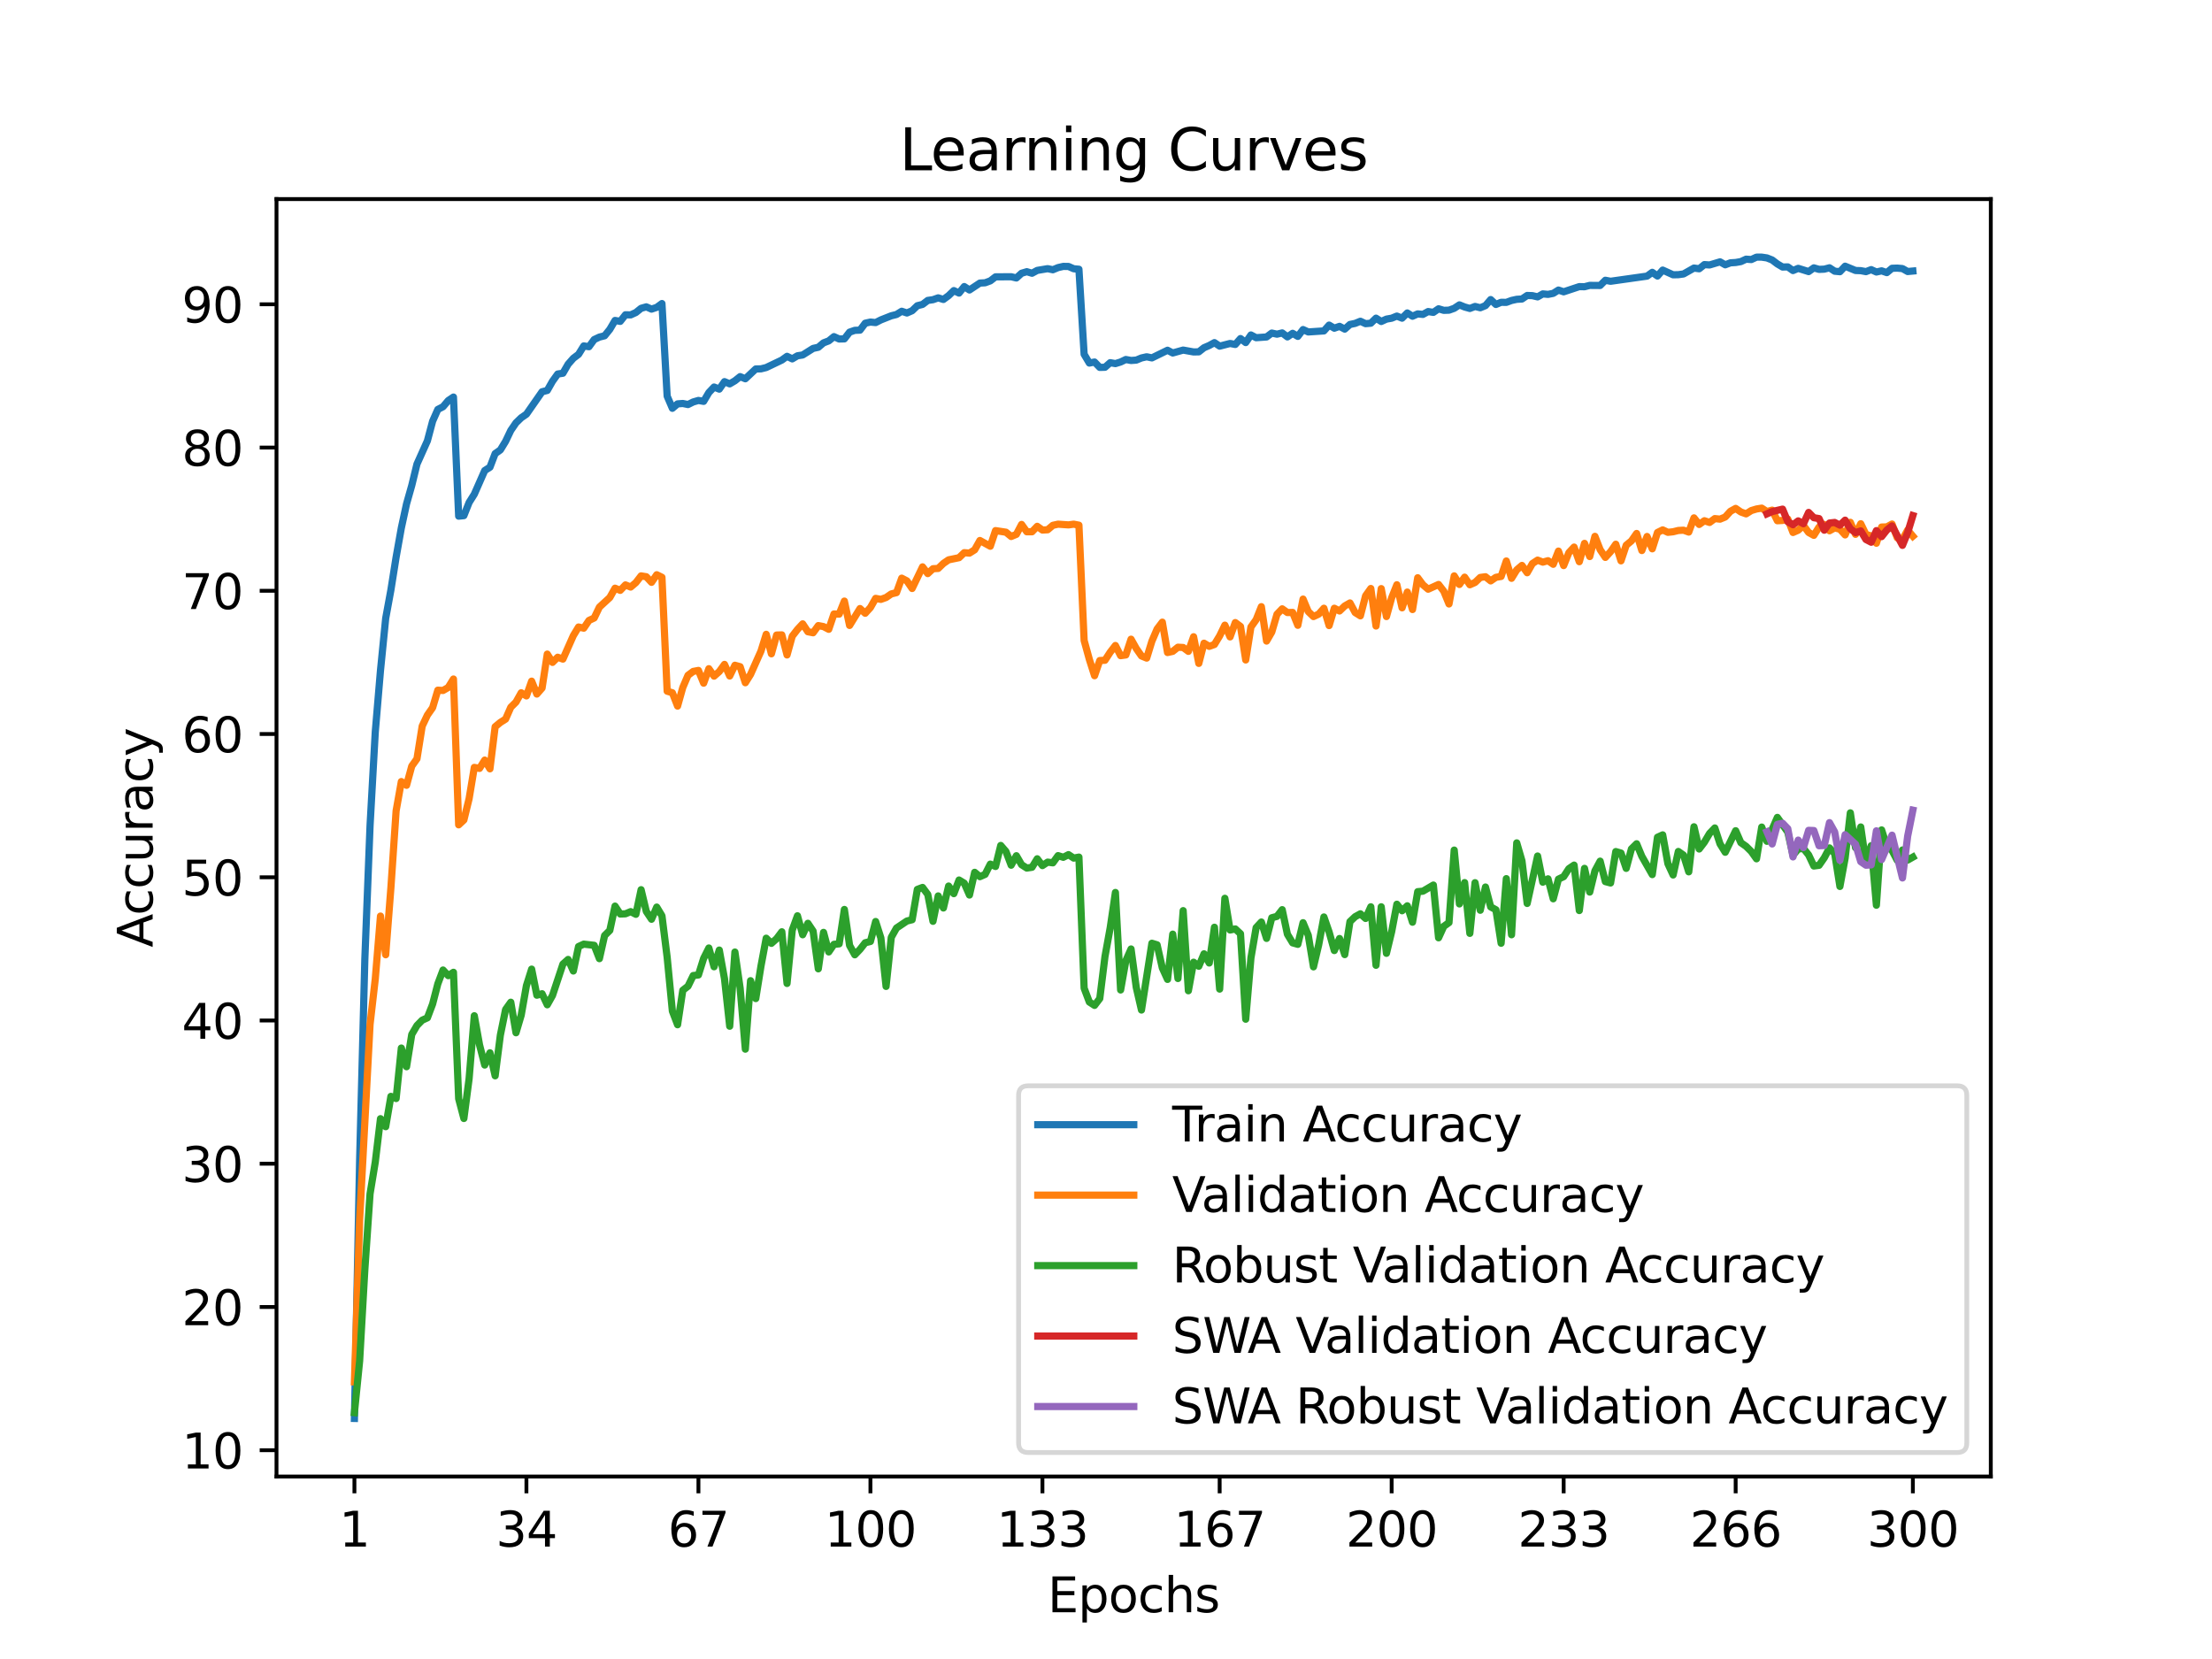 <?xml version="1.0" encoding="utf-8" standalone="no"?>
<!DOCTYPE svg PUBLIC "-//W3C//DTD SVG 1.1//EN"
  "http://www.w3.org/Graphics/SVG/1.1/DTD/svg11.dtd">
<svg xmlns:xlink="http://www.w3.org/1999/xlink" width="460.8pt" height="345.6pt" viewBox="0 0 460.8 345.6" xmlns="http://www.w3.org/2000/svg" version="1.1">
 <defs>
  <style type="text/css">*{stroke-linejoin: round; stroke-linecap: butt}</style>
 </defs>
 <g id="figure_1">
  <g id="patch_1">
   <path d="M 0 345.6 
L 460.8 345.6 
L 460.8 0 
L 0 0 
z
" style="fill: #ffffff"/>
  </g>
  <g id="axes_1">
   <g id="patch_2">
    <path d="M 57.6 307.584 
L 414.72 307.584 
L 414.72 41.472 
L 57.6 41.472 
z
" style="fill: #ffffff"/>
   </g>
   <g id="matplotlib.axis_1">
    <g id="xtick_1">
     <g id="line2d_1">
      <defs>
       <path id="mb812b5a7cb" d="M 0 0 
L 0 3.5 
" style="stroke: #000000; stroke-width: 0.8"/>
      </defs>
      <g>
       <use xlink:href="#mb812b5a7cb" x="73.833" y="307.584" style="stroke: #000000; stroke-width: 0.8"/>
      </g>
     </g>
     <g id="text_1">
      <!-- 1 -->
      <g transform="translate(70.651 322.182) scale(0.1 -0.1)">
       <defs>
        <path id="DejaVuSans-31" d="M 794 531 
L 1825 531 
L 1825 4091 
L 703 3866 
L 703 4441 
L 1819 4666 
L 2450 4666 
L 2450 531 
L 3481 531 
L 3481 0 
L 794 0 
L 794 531 
z
" transform="scale(0.016)"/>
       </defs>
       <use xlink:href="#DejaVuSans-31"/>
      </g>
     </g>
    </g>
    <g id="xtick_2">
     <g id="line2d_2">
      <g>
       <use xlink:href="#mb812b5a7cb" x="109.664" y="307.584" style="stroke: #000000; stroke-width: 0.8"/>
      </g>
     </g>
     <g id="text_2">
      <!-- 34 -->
      <g transform="translate(103.302 322.182) scale(0.1 -0.1)">
       <defs>
        <path id="DejaVuSans-33" d="M 2597 2516 
Q 3050 2419 3304 2112 
Q 3559 1806 3559 1356 
Q 3559 666 3084 287 
Q 2609 -91 1734 -91 
Q 1441 -91 1130 -33 
Q 819 25 488 141 
L 488 750 
Q 750 597 1062 519 
Q 1375 441 1716 441 
Q 2309 441 2620 675 
Q 2931 909 2931 1356 
Q 2931 1769 2642 2001 
Q 2353 2234 1838 2234 
L 1294 2234 
L 1294 2753 
L 1863 2753 
Q 2328 2753 2575 2939 
Q 2822 3125 2822 3475 
Q 2822 3834 2567 4026 
Q 2313 4219 1838 4219 
Q 1578 4219 1281 4162 
Q 984 4106 628 3988 
L 628 4550 
Q 988 4650 1302 4700 
Q 1616 4750 1894 4750 
Q 2613 4750 3031 4423 
Q 3450 4097 3450 3541 
Q 3450 3153 3228 2886 
Q 3006 2619 2597 2516 
z
" transform="scale(0.016)"/>
        <path id="DejaVuSans-34" d="M 2419 4116 
L 825 1625 
L 2419 1625 
L 2419 4116 
z
M 2253 4666 
L 3047 4666 
L 3047 1625 
L 3713 1625 
L 3713 1100 
L 3047 1100 
L 3047 0 
L 2419 0 
L 2419 1100 
L 313 1100 
L 313 1709 
L 2253 4666 
z
" transform="scale(0.016)"/>
       </defs>
       <use xlink:href="#DejaVuSans-33"/>
       <use xlink:href="#DejaVuSans-34" x="63.623"/>
      </g>
     </g>
    </g>
    <g id="xtick_3">
     <g id="line2d_3">
      <g>
       <use xlink:href="#mb812b5a7cb" x="145.496" y="307.584" style="stroke: #000000; stroke-width: 0.8"/>
      </g>
     </g>
     <g id="text_3">
      <!-- 67 -->
      <g transform="translate(139.133 322.182) scale(0.1 -0.1)">
       <defs>
        <path id="DejaVuSans-36" d="M 2113 2584 
Q 1688 2584 1439 2293 
Q 1191 2003 1191 1497 
Q 1191 994 1439 701 
Q 1688 409 2113 409 
Q 2538 409 2786 701 
Q 3034 994 3034 1497 
Q 3034 2003 2786 2293 
Q 2538 2584 2113 2584 
z
M 3366 4563 
L 3366 3988 
Q 3128 4100 2886 4159 
Q 2644 4219 2406 4219 
Q 1781 4219 1451 3797 
Q 1122 3375 1075 2522 
Q 1259 2794 1537 2939 
Q 1816 3084 2150 3084 
Q 2853 3084 3261 2657 
Q 3669 2231 3669 1497 
Q 3669 778 3244 343 
Q 2819 -91 2113 -91 
Q 1303 -91 875 529 
Q 447 1150 447 2328 
Q 447 3434 972 4092 
Q 1497 4750 2381 4750 
Q 2619 4750 2861 4703 
Q 3103 4656 3366 4563 
z
" transform="scale(0.016)"/>
        <path id="DejaVuSans-37" d="M 525 4666 
L 3525 4666 
L 3525 4397 
L 1831 0 
L 1172 0 
L 2766 4134 
L 525 4134 
L 525 4666 
z
" transform="scale(0.016)"/>
       </defs>
       <use xlink:href="#DejaVuSans-36"/>
       <use xlink:href="#DejaVuSans-37" x="63.623"/>
      </g>
     </g>
    </g>
    <g id="xtick_4">
     <g id="line2d_4">
      <g>
       <use xlink:href="#mb812b5a7cb" x="181.327" y="307.584" style="stroke: #000000; stroke-width: 0.8"/>
      </g>
     </g>
     <g id="text_4">
      <!-- 100 -->
      <g transform="translate(171.783 322.182) scale(0.1 -0.1)">
       <defs>
        <path id="DejaVuSans-30" d="M 2034 4250 
Q 1547 4250 1301 3770 
Q 1056 3291 1056 2328 
Q 1056 1369 1301 889 
Q 1547 409 2034 409 
Q 2525 409 2770 889 
Q 3016 1369 3016 2328 
Q 3016 3291 2770 3770 
Q 2525 4250 2034 4250 
z
M 2034 4750 
Q 2819 4750 3233 4129 
Q 3647 3509 3647 2328 
Q 3647 1150 3233 529 
Q 2819 -91 2034 -91 
Q 1250 -91 836 529 
Q 422 1150 422 2328 
Q 422 3509 836 4129 
Q 1250 4750 2034 4750 
z
" transform="scale(0.016)"/>
       </defs>
       <use xlink:href="#DejaVuSans-31"/>
       <use xlink:href="#DejaVuSans-30" x="63.623"/>
       <use xlink:href="#DejaVuSans-30" x="127.246"/>
      </g>
     </g>
    </g>
    <g id="xtick_5">
     <g id="line2d_5">
      <g>
       <use xlink:href="#mb812b5a7cb" x="217.158" y="307.584" style="stroke: #000000; stroke-width: 0.8"/>
      </g>
     </g>
     <g id="text_5">
      <!-- 133 -->
      <g transform="translate(207.615 322.182) scale(0.1 -0.1)">
       <use xlink:href="#DejaVuSans-31"/>
       <use xlink:href="#DejaVuSans-33" x="63.623"/>
       <use xlink:href="#DejaVuSans-33" x="127.246"/>
      </g>
     </g>
    </g>
    <g id="xtick_6">
     <g id="line2d_6">
      <g>
       <use xlink:href="#mb812b5a7cb" x="254.076" y="307.584" style="stroke: #000000; stroke-width: 0.8"/>
      </g>
     </g>
     <g id="text_6">
      <!-- 167 -->
      <g transform="translate(244.532 322.182) scale(0.1 -0.1)">
       <use xlink:href="#DejaVuSans-31"/>
       <use xlink:href="#DejaVuSans-36" x="63.623"/>
       <use xlink:href="#DejaVuSans-37" x="127.246"/>
      </g>
     </g>
    </g>
    <g id="xtick_7">
     <g id="line2d_7">
      <g>
       <use xlink:href="#mb812b5a7cb" x="289.907" y="307.584" style="stroke: #000000; stroke-width: 0.8"/>
      </g>
     </g>
     <g id="text_7">
      <!-- 200 -->
      <g transform="translate(280.363 322.182) scale(0.1 -0.1)">
       <defs>
        <path id="DejaVuSans-32" d="M 1228 531 
L 3431 531 
L 3431 0 
L 469 0 
L 469 531 
Q 828 903 1448 1529 
Q 2069 2156 2228 2338 
Q 2531 2678 2651 2914 
Q 2772 3150 2772 3378 
Q 2772 3750 2511 3984 
Q 2250 4219 1831 4219 
Q 1534 4219 1204 4116 
Q 875 4013 500 3803 
L 500 4441 
Q 881 4594 1212 4672 
Q 1544 4750 1819 4750 
Q 2544 4750 2975 4387 
Q 3406 4025 3406 3419 
Q 3406 3131 3298 2873 
Q 3191 2616 2906 2266 
Q 2828 2175 2409 1742 
Q 1991 1309 1228 531 
z
" transform="scale(0.016)"/>
       </defs>
       <use xlink:href="#DejaVuSans-32"/>
       <use xlink:href="#DejaVuSans-30" x="63.623"/>
       <use xlink:href="#DejaVuSans-30" x="127.246"/>
      </g>
     </g>
    </g>
    <g id="xtick_8">
     <g id="line2d_8">
      <g>
       <use xlink:href="#mb812b5a7cb" x="325.739" y="307.584" style="stroke: #000000; stroke-width: 0.8"/>
      </g>
     </g>
     <g id="text_8">
      <!-- 233 -->
      <g transform="translate(316.195 322.182) scale(0.1 -0.1)">
       <use xlink:href="#DejaVuSans-32"/>
       <use xlink:href="#DejaVuSans-33" x="63.623"/>
       <use xlink:href="#DejaVuSans-33" x="127.246"/>
      </g>
     </g>
    </g>
    <g id="xtick_9">
     <g id="line2d_9">
      <g>
       <use xlink:href="#mb812b5a7cb" x="361.57" y="307.584" style="stroke: #000000; stroke-width: 0.8"/>
      </g>
     </g>
     <g id="text_9">
      <!-- 266 -->
      <g transform="translate(352.026 322.182) scale(0.1 -0.1)">
       <use xlink:href="#DejaVuSans-32"/>
       <use xlink:href="#DejaVuSans-36" x="63.623"/>
       <use xlink:href="#DejaVuSans-36" x="127.246"/>
      </g>
     </g>
    </g>
    <g id="xtick_10">
     <g id="line2d_10">
      <g>
       <use xlink:href="#mb812b5a7cb" x="398.487" y="307.584" style="stroke: #000000; stroke-width: 0.8"/>
      </g>
     </g>
     <g id="text_10">
      <!-- 300 -->
      <g transform="translate(388.944 322.182) scale(0.1 -0.1)">
       <use xlink:href="#DejaVuSans-33"/>
       <use xlink:href="#DejaVuSans-30" x="63.623"/>
       <use xlink:href="#DejaVuSans-30" x="127.246"/>
      </g>
     </g>
    </g>
    <g id="text_11">
     <!-- Epochs -->
     <g transform="translate(218.244 335.861) scale(0.1 -0.1)">
      <defs>
       <path id="DejaVuSans-45" d="M 628 4666 
L 3578 4666 
L 3578 4134 
L 1259 4134 
L 1259 2753 
L 3481 2753 
L 3481 2222 
L 1259 2222 
L 1259 531 
L 3634 531 
L 3634 0 
L 628 0 
L 628 4666 
z
" transform="scale(0.016)"/>
       <path id="DejaVuSans-70" d="M 1159 525 
L 1159 -1331 
L 581 -1331 
L 581 3500 
L 1159 3500 
L 1159 2969 
Q 1341 3281 1617 3432 
Q 1894 3584 2278 3584 
Q 2916 3584 3314 3078 
Q 3713 2572 3713 1747 
Q 3713 922 3314 415 
Q 2916 -91 2278 -91 
Q 1894 -91 1617 61 
Q 1341 213 1159 525 
z
M 3116 1747 
Q 3116 2381 2855 2742 
Q 2594 3103 2138 3103 
Q 1681 3103 1420 2742 
Q 1159 2381 1159 1747 
Q 1159 1113 1420 752 
Q 1681 391 2138 391 
Q 2594 391 2855 752 
Q 3116 1113 3116 1747 
z
" transform="scale(0.016)"/>
       <path id="DejaVuSans-6f" d="M 1959 3097 
Q 1497 3097 1228 2736 
Q 959 2375 959 1747 
Q 959 1119 1226 758 
Q 1494 397 1959 397 
Q 2419 397 2687 759 
Q 2956 1122 2956 1747 
Q 2956 2369 2687 2733 
Q 2419 3097 1959 3097 
z
M 1959 3584 
Q 2709 3584 3137 3096 
Q 3566 2609 3566 1747 
Q 3566 888 3137 398 
Q 2709 -91 1959 -91 
Q 1206 -91 779 398 
Q 353 888 353 1747 
Q 353 2609 779 3096 
Q 1206 3584 1959 3584 
z
" transform="scale(0.016)"/>
       <path id="DejaVuSans-63" d="M 3122 3366 
L 3122 2828 
Q 2878 2963 2633 3030 
Q 2388 3097 2138 3097 
Q 1578 3097 1268 2742 
Q 959 2388 959 1747 
Q 959 1106 1268 751 
Q 1578 397 2138 397 
Q 2388 397 2633 464 
Q 2878 531 3122 666 
L 3122 134 
Q 2881 22 2623 -34 
Q 2366 -91 2075 -91 
Q 1284 -91 818 406 
Q 353 903 353 1747 
Q 353 2603 823 3093 
Q 1294 3584 2113 3584 
Q 2378 3584 2631 3529 
Q 2884 3475 3122 3366 
z
" transform="scale(0.016)"/>
       <path id="DejaVuSans-68" d="M 3513 2113 
L 3513 0 
L 2938 0 
L 2938 2094 
Q 2938 2591 2744 2837 
Q 2550 3084 2163 3084 
Q 1697 3084 1428 2787 
Q 1159 2491 1159 1978 
L 1159 0 
L 581 0 
L 581 4863 
L 1159 4863 
L 1159 2956 
Q 1366 3272 1645 3428 
Q 1925 3584 2291 3584 
Q 2894 3584 3203 3211 
Q 3513 2838 3513 2113 
z
" transform="scale(0.016)"/>
       <path id="DejaVuSans-73" d="M 2834 3397 
L 2834 2853 
Q 2591 2978 2328 3040 
Q 2066 3103 1784 3103 
Q 1356 3103 1142 2972 
Q 928 2841 928 2578 
Q 928 2378 1081 2264 
Q 1234 2150 1697 2047 
L 1894 2003 
Q 2506 1872 2764 1633 
Q 3022 1394 3022 966 
Q 3022 478 2636 193 
Q 2250 -91 1575 -91 
Q 1294 -91 989 -36 
Q 684 19 347 128 
L 347 722 
Q 666 556 975 473 
Q 1284 391 1588 391 
Q 1994 391 2212 530 
Q 2431 669 2431 922 
Q 2431 1156 2273 1281 
Q 2116 1406 1581 1522 
L 1381 1569 
Q 847 1681 609 1914 
Q 372 2147 372 2553 
Q 372 3047 722 3315 
Q 1072 3584 1716 3584 
Q 2034 3584 2315 3537 
Q 2597 3491 2834 3397 
z
" transform="scale(0.016)"/>
      </defs>
      <use xlink:href="#DejaVuSans-45"/>
      <use xlink:href="#DejaVuSans-70" x="63.184"/>
      <use xlink:href="#DejaVuSans-6f" x="126.66"/>
      <use xlink:href="#DejaVuSans-63" x="187.842"/>
      <use xlink:href="#DejaVuSans-68" x="242.822"/>
      <use xlink:href="#DejaVuSans-73" x="306.201"/>
     </g>
    </g>
   </g>
   <g id="matplotlib.axis_2">
    <g id="ytick_1">
     <g id="line2d_11">
      <defs>
       <path id="md44331b63a" d="M 0 0 
L -3.5 0 
" style="stroke: #000000; stroke-width: 0.8"/>
      </defs>
      <g>
       <use xlink:href="#md44331b63a" x="57.6" y="302.106" style="stroke: #000000; stroke-width: 0.8"/>
      </g>
     </g>
     <g id="text_12">
      <!-- 10 -->
      <g transform="translate(37.875 305.906) scale(0.1 -0.1)">
       <use xlink:href="#DejaVuSans-31"/>
       <use xlink:href="#DejaVuSans-30" x="63.623"/>
      </g>
     </g>
    </g>
    <g id="ytick_2">
     <g id="line2d_12">
      <g>
       <use xlink:href="#md44331b63a" x="57.6" y="272.267" style="stroke: #000000; stroke-width: 0.8"/>
      </g>
     </g>
     <g id="text_13">
      <!-- 20 -->
      <g transform="translate(37.875 276.066) scale(0.1 -0.1)">
       <use xlink:href="#DejaVuSans-32"/>
       <use xlink:href="#DejaVuSans-30" x="63.623"/>
      </g>
     </g>
    </g>
    <g id="ytick_3">
     <g id="line2d_13">
      <g>
       <use xlink:href="#md44331b63a" x="57.6" y="242.428" style="stroke: #000000; stroke-width: 0.8"/>
      </g>
     </g>
     <g id="text_14">
      <!-- 30 -->
      <g transform="translate(37.875 246.227) scale(0.1 -0.1)">
       <use xlink:href="#DejaVuSans-33"/>
       <use xlink:href="#DejaVuSans-30" x="63.623"/>
      </g>
     </g>
    </g>
    <g id="ytick_4">
     <g id="line2d_14">
      <g>
       <use xlink:href="#md44331b63a" x="57.6" y="212.588" style="stroke: #000000; stroke-width: 0.8"/>
      </g>
     </g>
     <g id="text_15">
      <!-- 40 -->
      <g transform="translate(37.875 216.387) scale(0.1 -0.1)">
       <use xlink:href="#DejaVuSans-34"/>
       <use xlink:href="#DejaVuSans-30" x="63.623"/>
      </g>
     </g>
    </g>
    <g id="ytick_5">
     <g id="line2d_15">
      <g>
       <use xlink:href="#md44331b63a" x="57.6" y="182.749" style="stroke: #000000; stroke-width: 0.8"/>
      </g>
     </g>
     <g id="text_16">
      <!-- 50 -->
      <g transform="translate(37.875 186.548) scale(0.1 -0.1)">
       <defs>
        <path id="DejaVuSans-35" d="M 691 4666 
L 3169 4666 
L 3169 4134 
L 1269 4134 
L 1269 2991 
Q 1406 3038 1543 3061 
Q 1681 3084 1819 3084 
Q 2600 3084 3056 2656 
Q 3513 2228 3513 1497 
Q 3513 744 3044 326 
Q 2575 -91 1722 -91 
Q 1428 -91 1123 -41 
Q 819 9 494 109 
L 494 744 
Q 775 591 1075 516 
Q 1375 441 1709 441 
Q 2250 441 2565 725 
Q 2881 1009 2881 1497 
Q 2881 1984 2565 2268 
Q 2250 2553 1709 2553 
Q 1456 2553 1204 2497 
Q 953 2441 691 2322 
L 691 4666 
z
" transform="scale(0.016)"/>
       </defs>
       <use xlink:href="#DejaVuSans-35"/>
       <use xlink:href="#DejaVuSans-30" x="63.623"/>
      </g>
     </g>
    </g>
    <g id="ytick_6">
     <g id="line2d_16">
      <g>
       <use xlink:href="#md44331b63a" x="57.6" y="152.909" style="stroke: #000000; stroke-width: 0.8"/>
      </g>
     </g>
     <g id="text_17">
      <!-- 60 -->
      <g transform="translate(37.875 156.709) scale(0.1 -0.1)">
       <use xlink:href="#DejaVuSans-36"/>
       <use xlink:href="#DejaVuSans-30" x="63.623"/>
      </g>
     </g>
    </g>
    <g id="ytick_7">
     <g id="line2d_17">
      <g>
       <use xlink:href="#md44331b63a" x="57.6" y="123.07" style="stroke: #000000; stroke-width: 0.8"/>
      </g>
     </g>
     <g id="text_18">
      <!-- 70 -->
      <g transform="translate(37.875 126.869) scale(0.1 -0.1)">
       <use xlink:href="#DejaVuSans-37"/>
       <use xlink:href="#DejaVuSans-30" x="63.623"/>
      </g>
     </g>
    </g>
    <g id="ytick_8">
     <g id="line2d_18">
      <g>
       <use xlink:href="#md44331b63a" x="57.6" y="93.231" style="stroke: #000000; stroke-width: 0.8"/>
      </g>
     </g>
     <g id="text_19">
      <!-- 80 -->
      <g transform="translate(37.875 97.03) scale(0.1 -0.1)">
       <defs>
        <path id="DejaVuSans-38" d="M 2034 2216 
Q 1584 2216 1326 1975 
Q 1069 1734 1069 1313 
Q 1069 891 1326 650 
Q 1584 409 2034 409 
Q 2484 409 2743 651 
Q 3003 894 3003 1313 
Q 3003 1734 2745 1975 
Q 2488 2216 2034 2216 
z
M 1403 2484 
Q 997 2584 770 2862 
Q 544 3141 544 3541 
Q 544 4100 942 4425 
Q 1341 4750 2034 4750 
Q 2731 4750 3128 4425 
Q 3525 4100 3525 3541 
Q 3525 3141 3298 2862 
Q 3072 2584 2669 2484 
Q 3125 2378 3379 2068 
Q 3634 1759 3634 1313 
Q 3634 634 3220 271 
Q 2806 -91 2034 -91 
Q 1263 -91 848 271 
Q 434 634 434 1313 
Q 434 1759 690 2068 
Q 947 2378 1403 2484 
z
M 1172 3481 
Q 1172 3119 1398 2916 
Q 1625 2713 2034 2713 
Q 2441 2713 2670 2916 
Q 2900 3119 2900 3481 
Q 2900 3844 2670 4047 
Q 2441 4250 2034 4250 
Q 1625 4250 1398 4047 
Q 1172 3844 1172 3481 
z
" transform="scale(0.016)"/>
       </defs>
       <use xlink:href="#DejaVuSans-38"/>
       <use xlink:href="#DejaVuSans-30" x="63.623"/>
      </g>
     </g>
    </g>
    <g id="ytick_9">
     <g id="line2d_19">
      <g>
       <use xlink:href="#md44331b63a" x="57.6" y="63.391" style="stroke: #000000; stroke-width: 0.8"/>
      </g>
     </g>
     <g id="text_20">
      <!-- 90 -->
      <g transform="translate(37.875 67.19) scale(0.1 -0.1)">
       <defs>
        <path id="DejaVuSans-39" d="M 703 97 
L 703 672 
Q 941 559 1184 500 
Q 1428 441 1663 441 
Q 2288 441 2617 861 
Q 2947 1281 2994 2138 
Q 2813 1869 2534 1725 
Q 2256 1581 1919 1581 
Q 1219 1581 811 2004 
Q 403 2428 403 3163 
Q 403 3881 828 4315 
Q 1253 4750 1959 4750 
Q 2769 4750 3195 4129 
Q 3622 3509 3622 2328 
Q 3622 1225 3098 567 
Q 2575 -91 1691 -91 
Q 1453 -91 1209 -44 
Q 966 3 703 97 
z
M 1959 2075 
Q 2384 2075 2632 2365 
Q 2881 2656 2881 3163 
Q 2881 3666 2632 3958 
Q 2384 4250 1959 4250 
Q 1534 4250 1286 3958 
Q 1038 3666 1038 3163 
Q 1038 2656 1286 2365 
Q 1534 2075 1959 2075 
z
" transform="scale(0.016)"/>
       </defs>
       <use xlink:href="#DejaVuSans-39"/>
       <use xlink:href="#DejaVuSans-30" x="63.623"/>
      </g>
     </g>
    </g>
    <g id="text_21">
     <!-- Accuracy -->
     <g transform="translate(31.795 197.356) rotate(-90) scale(0.1 -0.1)">
      <defs>
       <path id="DejaVuSans-41" d="M 2188 4044 
L 1331 1722 
L 3047 1722 
L 2188 4044 
z
M 1831 4666 
L 2547 4666 
L 4325 0 
L 3669 0 
L 3244 1197 
L 1141 1197 
L 716 0 
L 50 0 
L 1831 4666 
z
" transform="scale(0.016)"/>
       <path id="DejaVuSans-75" d="M 544 1381 
L 544 3500 
L 1119 3500 
L 1119 1403 
Q 1119 906 1312 657 
Q 1506 409 1894 409 
Q 2359 409 2629 706 
Q 2900 1003 2900 1516 
L 2900 3500 
L 3475 3500 
L 3475 0 
L 2900 0 
L 2900 538 
Q 2691 219 2414 64 
Q 2138 -91 1772 -91 
Q 1169 -91 856 284 
Q 544 659 544 1381 
z
M 1991 3584 
L 1991 3584 
z
" transform="scale(0.016)"/>
       <path id="DejaVuSans-72" d="M 2631 2963 
Q 2534 3019 2420 3045 
Q 2306 3072 2169 3072 
Q 1681 3072 1420 2755 
Q 1159 2438 1159 1844 
L 1159 0 
L 581 0 
L 581 3500 
L 1159 3500 
L 1159 2956 
Q 1341 3275 1631 3429 
Q 1922 3584 2338 3584 
Q 2397 3584 2469 3576 
Q 2541 3569 2628 3553 
L 2631 2963 
z
" transform="scale(0.016)"/>
       <path id="DejaVuSans-61" d="M 2194 1759 
Q 1497 1759 1228 1600 
Q 959 1441 959 1056 
Q 959 750 1161 570 
Q 1363 391 1709 391 
Q 2188 391 2477 730 
Q 2766 1069 2766 1631 
L 2766 1759 
L 2194 1759 
z
M 3341 1997 
L 3341 0 
L 2766 0 
L 2766 531 
Q 2569 213 2275 61 
Q 1981 -91 1556 -91 
Q 1019 -91 701 211 
Q 384 513 384 1019 
Q 384 1609 779 1909 
Q 1175 2209 1959 2209 
L 2766 2209 
L 2766 2266 
Q 2766 2663 2505 2880 
Q 2244 3097 1772 3097 
Q 1472 3097 1187 3025 
Q 903 2953 641 2809 
L 641 3341 
Q 956 3463 1253 3523 
Q 1550 3584 1831 3584 
Q 2591 3584 2966 3190 
Q 3341 2797 3341 1997 
z
" transform="scale(0.016)"/>
       <path id="DejaVuSans-79" d="M 2059 -325 
Q 1816 -950 1584 -1140 
Q 1353 -1331 966 -1331 
L 506 -1331 
L 506 -850 
L 844 -850 
Q 1081 -850 1212 -737 
Q 1344 -625 1503 -206 
L 1606 56 
L 191 3500 
L 800 3500 
L 1894 763 
L 2988 3500 
L 3597 3500 
L 2059 -325 
z
" transform="scale(0.016)"/>
      </defs>
      <use xlink:href="#DejaVuSans-41"/>
      <use xlink:href="#DejaVuSans-63" x="66.658"/>
      <use xlink:href="#DejaVuSans-63" x="121.639"/>
      <use xlink:href="#DejaVuSans-75" x="176.619"/>
      <use xlink:href="#DejaVuSans-72" x="239.998"/>
      <use xlink:href="#DejaVuSans-61" x="281.111"/>
      <use xlink:href="#DejaVuSans-63" x="342.391"/>
      <use xlink:href="#DejaVuSans-79" x="397.371"/>
     </g>
    </g>
   </g>
   <g id="line2d_20">
    <path d="M 73.833 295.488 
L 74.919 241.67 
L 76.004 199.769 
L 77.09 171.959 
L 78.176 152.474 
L 79.262 139.667 
L 80.348 128.805 
L 81.433 122.891 
L 82.519 116.058 
L 83.605 109.976 
L 84.691 104.963 
L 85.777 101.126 
L 86.862 96.674 
L 89.034 91.834 
L 90.12 87.746 
L 91.206 85.293 
L 92.291 84.732 
L 93.377 83.449 
L 94.463 82.715 
L 95.549 107.524 
L 96.635 107.416 
L 97.72 104.683 
L 98.806 102.952 
L 100.978 98.023 
L 102.064 97.33 
L 103.149 94.496 
L 104.235 93.732 
L 105.321 91.947 
L 106.407 89.668 
L 107.493 88.08 
L 108.578 87.03 
L 109.664 86.284 
L 112.922 81.611 
L 114.007 81.337 
L 115.093 79.427 
L 116.179 77.917 
L 117.265 77.75 
L 118.351 75.87 
L 119.436 74.635 
L 120.522 73.817 
L 121.608 72.062 
L 122.694 72.224 
L 123.78 70.732 
L 124.865 70.224 
L 125.951 69.95 
L 127.037 68.607 
L 128.123 66.757 
L 129.209 66.948 
L 130.294 65.575 
L 131.38 65.599 
L 132.466 65.104 
L 133.552 64.227 
L 134.638 63.922 
L 135.723 64.394 
L 136.809 64.03 
L 137.895 63.236 
L 138.981 82.524 
L 140.067 85.055 
L 141.152 84.135 
L 142.238 84.052 
L 143.324 84.273 
L 144.41 83.736 
L 145.496 83.419 
L 146.581 83.61 
L 147.667 81.778 
L 148.753 80.626 
L 149.839 81.062 
L 150.925 79.504 
L 152.01 79.964 
L 153.096 79.325 
L 154.182 78.46 
L 155.268 78.902 
L 157.439 76.861 
L 158.525 76.837 
L 159.611 76.568 
L 162.868 75.011 
L 163.954 74.229 
L 165.04 74.76 
L 166.126 74.115 
L 167.212 73.948 
L 169.383 72.582 
L 170.469 72.343 
L 171.555 71.424 
L 172.641 71.012 
L 173.726 70.129 
L 174.812 70.618 
L 175.898 70.594 
L 176.984 69.192 
L 178.07 68.816 
L 179.155 68.774 
L 180.241 67.33 
L 181.327 67.091 
L 182.413 67.199 
L 183.499 66.644 
L 185.67 65.784 
L 186.756 65.516 
L 187.842 64.841 
L 188.928 65.199 
L 190.013 64.728 
L 191.099 63.684 
L 192.185 63.415 
L 193.271 62.585 
L 194.357 62.43 
L 195.442 62.048 
L 196.528 62.383 
L 197.614 61.583 
L 198.7 60.538 
L 199.786 61.052 
L 200.871 59.697 
L 201.957 60.407 
L 204.129 58.969 
L 205.215 58.909 
L 206.3 58.509 
L 207.386 57.674 
L 210.644 57.65 
L 211.729 57.907 
L 212.815 56.922 
L 213.901 56.6 
L 214.987 56.922 
L 216.073 56.331 
L 218.244 55.967 
L 219.33 56.194 
L 220.416 55.746 
L 221.502 55.496 
L 222.587 55.508 
L 223.673 55.985 
L 224.759 56.086 
L 225.845 73.805 
L 226.931 75.631 
L 228.016 75.416 
L 229.102 76.538 
L 230.188 76.509 
L 231.274 75.554 
L 232.36 75.745 
L 233.445 75.41 
L 234.531 74.891 
L 235.617 75.094 
L 236.703 75.017 
L 237.789 74.569 
L 238.875 74.324 
L 239.96 74.557 
L 243.218 72.964 
L 244.304 73.531 
L 246.475 72.928 
L 248.647 73.316 
L 249.733 73.292 
L 250.818 72.438 
L 251.904 71.973 
L 252.99 71.376 
L 254.076 72.11 
L 256.247 71.549 
L 257.333 71.758 
L 258.419 70.529 
L 259.505 71.364 
L 260.591 69.783 
L 261.676 70.35 
L 263.848 70.195 
L 264.934 69.383 
L 266.02 69.616 
L 267.105 69.353 
L 268.191 70.183 
L 269.277 69.437 
L 270.363 70.075 
L 271.449 68.655 
L 272.534 69.15 
L 275.792 68.935 
L 276.878 67.724 
L 277.963 68.368 
L 279.049 67.986 
L 280.135 68.559 
L 281.221 67.593 
L 282.307 67.366 
L 283.392 66.924 
L 284.478 67.425 
L 285.564 67.33 
L 286.65 66.28 
L 287.736 66.972 
L 288.821 66.477 
L 289.907 66.286 
L 290.993 65.844 
L 292.079 66.28 
L 293.165 65.199 
L 294.25 65.874 
L 295.336 65.39 
L 296.422 65.498 
L 297.508 64.901 
L 298.594 65.074 
L 299.679 64.328 
L 300.765 64.65 
L 301.851 64.615 
L 302.937 64.227 
L 304.023 63.51 
L 305.108 63.952 
L 306.194 64.256 
L 307.28 63.839 
L 308.366 64.113 
L 309.452 63.666 
L 310.537 62.406 
L 311.623 63.427 
L 312.709 62.973 
L 313.795 62.991 
L 314.881 62.591 
L 315.966 62.353 
L 317.052 62.287 
L 318.138 61.553 
L 319.224 61.589 
L 320.31 61.845 
L 321.395 61.225 
L 322.481 61.326 
L 323.567 61.111 
L 324.653 60.425 
L 325.739 60.789 
L 328.996 59.709 
L 330.082 59.733 
L 331.168 59.452 
L 333.339 59.47 
L 334.425 58.384 
L 335.511 58.593 
L 343.111 57.519 
L 344.197 56.731 
L 345.283 57.501 
L 346.369 56.265 
L 348.54 57.244 
L 349.626 57.22 
L 350.712 57.071 
L 352.884 55.842 
L 353.969 55.991 
L 355.055 55.12 
L 356.141 55.197 
L 358.313 54.547 
L 359.398 55.161 
L 360.484 54.75 
L 361.57 54.684 
L 362.656 54.493 
L 363.742 53.992 
L 364.827 54.069 
L 365.913 53.568 
L 366.999 53.568 
L 368.085 53.729 
L 369.171 54.159 
L 370.256 54.982 
L 371.342 55.627 
L 372.428 55.597 
L 373.514 56.361 
L 374.6 55.901 
L 376.771 56.576 
L 377.857 55.8 
L 378.943 56.116 
L 380.029 56.069 
L 381.114 55.788 
L 382.2 56.498 
L 383.286 56.6 
L 384.372 55.454 
L 386.543 56.349 
L 387.629 56.385 
L 388.715 56.588 
L 389.801 56.17 
L 390.887 56.665 
L 391.972 56.421 
L 393.058 56.791 
L 394.144 55.89 
L 395.23 55.854 
L 396.316 55.949 
L 397.401 56.564 
L 398.487 56.462 
L 398.487 56.462 
" clip-path="url(#pdaabe3c849)" style="fill: none; stroke: #1f77b4; stroke-width: 1.5; stroke-linecap: square"/>
   </g>
   <g id="line2d_21">
    <path d="M 73.833 287.873 
L 74.919 254.125 
L 77.09 213.394 
L 78.176 203.935 
L 79.262 190.835 
L 80.348 198.892 
L 81.433 184.927 
L 82.519 168.903 
L 83.605 162.816 
L 84.691 163.592 
L 85.777 159.593 
L 86.862 158.072 
L 87.948 151.268 
L 89.034 148.971 
L 90.12 147.419 
L 91.206 143.778 
L 92.291 143.838 
L 93.377 143.212 
L 94.463 141.451 
L 95.549 171.828 
L 96.635 170.813 
L 97.72 166.397 
L 98.806 159.862 
L 99.892 160.071 
L 100.978 158.34 
L 102.064 160.16 
L 103.149 151.388 
L 104.235 150.492 
L 105.321 149.806 
L 106.407 147.329 
L 107.493 146.255 
L 108.578 144.316 
L 109.664 144.972 
L 110.75 141.899 
L 111.836 144.584 
L 112.922 143.331 
L 114.007 136.259 
L 115.093 137.99 
L 116.179 136.915 
L 117.265 137.303 
L 119.436 132.41 
L 120.522 130.619 
L 121.608 130.858 
L 122.694 129.247 
L 123.78 128.739 
L 124.865 126.472 
L 127.037 124.472 
L 128.123 122.533 
L 129.209 122.98 
L 130.294 121.847 
L 131.38 122.294 
L 132.466 121.369 
L 133.552 119.967 
L 134.638 120.146 
L 135.723 121.309 
L 136.809 119.728 
L 137.895 120.265 
L 138.981 143.987 
L 140.067 144.316 
L 141.152 147.091 
L 142.238 143.212 
L 143.324 140.675 
L 144.41 139.87 
L 145.496 139.661 
L 146.581 142.316 
L 147.667 139.303 
L 148.753 140.854 
L 149.839 139.899 
L 150.925 138.407 
L 152.01 140.824 
L 153.096 138.586 
L 154.182 138.885 
L 155.268 142.227 
L 156.354 140.496 
L 158.525 135.632 
L 159.611 132.141 
L 160.697 136.199 
L 161.783 132.29 
L 162.868 132.26 
L 163.954 136.438 
L 165.04 132.529 
L 166.126 131.127 
L 167.212 129.963 
L 168.297 131.604 
L 169.383 131.813 
L 170.469 130.321 
L 171.555 130.53 
L 172.641 131.097 
L 173.726 127.904 
L 174.812 127.934 
L 175.898 125.218 
L 176.984 130.291 
L 179.155 126.77 
L 180.241 127.755 
L 181.327 126.561 
L 182.413 124.651 
L 183.499 124.86 
L 184.584 124.472 
L 185.67 123.726 
L 186.756 123.458 
L 187.842 120.444 
L 188.928 121.011 
L 190.013 122.593 
L 192.185 118.087 
L 193.271 119.489 
L 194.357 118.475 
L 195.442 118.415 
L 196.528 117.371 
L 197.614 116.625 
L 199.786 116.177 
L 200.871 115.133 
L 201.957 115.222 
L 203.043 114.536 
L 204.129 112.596 
L 206.3 113.79 
L 207.386 110.537 
L 209.558 110.866 
L 210.644 111.761 
L 211.729 111.313 
L 212.815 109.254 
L 213.901 110.776 
L 214.987 110.776 
L 216.073 109.642 
L 217.158 110.418 
L 218.244 110.358 
L 219.33 109.433 
L 220.416 109.195 
L 222.587 109.344 
L 223.673 109.195 
L 224.759 109.403 
L 225.845 133.424 
L 226.931 137.363 
L 228.016 140.765 
L 229.102 137.602 
L 230.188 137.542 
L 231.274 135.871 
L 232.36 134.469 
L 233.445 136.587 
L 234.531 136.438 
L 235.617 133.156 
L 236.703 135.095 
L 237.789 136.647 
L 238.875 137.094 
L 239.96 133.573 
L 241.046 131.037 
L 242.132 129.605 
L 243.218 135.931 
L 244.304 135.692 
L 245.389 134.827 
L 246.475 134.886 
L 247.561 135.692 
L 248.647 132.648 
L 249.733 138.199 
L 250.818 133.991 
L 251.904 134.648 
L 252.99 134.26 
L 254.076 132.469 
L 255.162 130.231 
L 256.247 132.678 
L 257.333 129.694 
L 258.419 130.5 
L 259.505 137.482 
L 260.591 130.619 
L 261.676 129.098 
L 262.762 126.382 
L 263.848 133.544 
L 264.934 131.664 
L 266.02 127.964 
L 267.105 126.83 
L 268.191 127.606 
L 269.277 127.576 
L 270.363 130.261 
L 271.449 124.801 
L 272.534 127.397 
L 273.62 128.441 
L 274.706 127.934 
L 275.792 126.71 
L 276.878 130.321 
L 277.963 126.71 
L 279.049 127.277 
L 280.135 126.233 
L 281.221 125.606 
L 282.307 127.606 
L 283.392 128.292 
L 284.478 124.114 
L 285.564 122.593 
L 286.65 130.41 
L 287.736 122.622 
L 288.821 128.441 
L 289.907 124.532 
L 290.993 121.817 
L 292.079 126.621 
L 293.165 123.338 
L 294.25 126.979 
L 295.336 120.355 
L 296.422 121.817 
L 297.508 122.742 
L 299.679 121.757 
L 300.765 123.159 
L 301.851 125.815 
L 302.937 119.967 
L 304.023 121.757 
L 305.108 120.235 
L 306.194 121.817 
L 307.28 121.339 
L 308.366 120.295 
L 309.452 120.146 
L 310.537 121.011 
L 311.623 120.265 
L 312.709 120.086 
L 313.795 116.863 
L 314.881 120.474 
L 315.966 118.713 
L 317.052 117.788 
L 318.138 119.31 
L 319.224 117.4 
L 320.31 116.684 
L 321.395 117.102 
L 322.481 116.804 
L 323.567 117.55 
L 324.653 114.804 
L 325.739 117.818 
L 326.824 115.133 
L 327.91 113.969 
L 328.996 117.013 
L 330.082 113.193 
L 331.168 115.938 
L 332.253 111.731 
L 333.339 114.506 
L 334.425 116.117 
L 335.511 114.924 
L 336.597 113.372 
L 337.682 116.834 
L 338.768 113.581 
L 339.854 112.686 
L 340.94 111.134 
L 342.026 114.685 
L 343.111 111.761 
L 344.197 114.327 
L 345.283 110.925 
L 346.369 110.388 
L 347.455 110.895 
L 348.54 110.776 
L 349.626 110.508 
L 350.712 110.448 
L 351.798 110.836 
L 352.884 107.882 
L 353.969 109.254 
L 355.055 108.478 
L 356.141 108.837 
L 357.227 108.031 
L 358.313 108.15 
L 359.398 107.703 
L 360.484 106.509 
L 361.57 105.912 
L 362.656 106.658 
L 363.742 107.046 
L 364.827 106.36 
L 365.913 106.032 
L 366.999 105.853 
L 368.085 106.569 
L 369.171 106.27 
L 370.256 108.478 
L 371.342 108.419 
L 372.428 108.12 
L 373.514 110.925 
L 374.6 110.448 
L 375.685 109.463 
L 376.771 110.925 
L 377.857 111.522 
L 378.943 109.791 
L 380.029 109.254 
L 381.114 110.567 
L 382.2 109.97 
L 383.286 110.239 
L 384.372 111.433 
L 385.458 108.807 
L 386.543 111.313 
L 387.629 109.105 
L 388.715 111.343 
L 389.801 111.641 
L 390.887 113.163 
L 391.972 109.791 
L 393.058 109.762 
L 394.144 109.165 
L 395.23 112.029 
L 396.316 112.387 
L 397.401 110.418 
L 398.487 111.701 
L 398.487 111.701 
" clip-path="url(#pdaabe3c849)" style="fill: none; stroke: #ff7f0e; stroke-width: 1.5; stroke-linecap: square"/>
   </g>
   <g id="line2d_22">
    <path d="M 73.833 294.286 
L 74.919 283.503 
L 76.004 264.447 
L 77.09 248.684 
L 78.176 242.078 
L 79.262 233.044 
L 80.348 234.71 
L 81.433 228.393 
L 82.519 228.845 
L 83.605 218.33 
L 84.691 222.219 
L 85.777 215.49 
L 86.862 213.638 
L 87.948 212.526 
L 89.034 212.033 
L 90.12 209.151 
L 91.206 204.953 
L 92.291 202.072 
L 93.377 203.245 
L 94.463 202.546 
L 95.549 228.887 
L 96.635 233.002 
L 97.72 224.73 
L 98.806 211.6 
L 99.892 217.651 
L 100.978 221.869 
L 102.064 219.317 
L 103.149 224.112 
L 104.235 215.634 
L 105.321 210.304 
L 106.407 208.781 
L 107.493 215.14 
L 108.578 211.477 
L 109.664 205.324 
L 110.75 201.887 
L 111.836 207.32 
L 112.922 207.011 
L 114.007 209.316 
L 115.093 207.382 
L 117.265 200.838 
L 118.351 199.87 
L 119.436 202.278 
L 120.522 197.175 
L 121.608 196.681 
L 123.78 196.928 
L 124.865 199.706 
L 125.951 194.89 
L 127.037 193.82 
L 128.123 188.758 
L 129.209 190.404 
L 130.294 190.363 
L 131.38 189.91 
L 132.466 190.466 
L 133.552 185.342 
L 134.638 189.869 
L 135.723 191.495 
L 136.809 188.964 
L 137.895 190.775 
L 138.981 199.418 
L 140.067 210.633 
L 141.152 213.473 
L 142.238 206.291 
L 143.324 205.447 
L 144.41 203.225 
L 145.496 203.101 
L 146.581 199.644 
L 147.667 197.483 
L 148.753 201.393 
L 149.839 197.915 
L 150.925 203.883 
L 152.01 213.782 
L 153.096 198.327 
L 154.182 205.859 
L 155.268 218.556 
L 156.354 204.295 
L 157.439 208.02 
L 158.525 201.249 
L 159.611 195.446 
L 160.697 196.516 
L 161.783 195.549 
L 162.868 194.108 
L 163.954 204.871 
L 165.04 193.758 
L 166.126 190.775 
L 167.212 194.726 
L 168.297 192.339 
L 169.383 193.964 
L 170.469 201.825 
L 171.555 194.232 
L 172.641 198.306 
L 173.726 196.722 
L 174.812 196.619 
L 175.898 189.457 
L 176.984 196.948 
L 178.07 198.903 
L 179.155 197.771 
L 180.241 196.393 
L 181.327 196.125 
L 182.413 191.968 
L 183.499 195.384 
L 184.584 205.488 
L 185.67 195.261 
L 186.756 193.326 
L 188.928 191.865 
L 190.013 191.598 
L 191.099 185.28 
L 192.185 184.868 
L 193.271 186.329 
L 194.357 191.927 
L 195.442 186.638 
L 196.528 189.149 
L 197.614 184.58 
L 198.7 186.165 
L 199.786 183.325 
L 200.871 183.983 
L 201.957 186.453 
L 203.043 181.72 
L 204.129 182.625 
L 205.215 182.152 
L 206.3 180.012 
L 207.386 180.506 
L 208.472 176.122 
L 209.558 177.378 
L 210.644 180.238 
L 211.729 178.263 
L 212.815 180.135 
L 213.901 180.835 
L 214.987 180.67 
L 216.073 178.901 
L 217.158 180.32 
L 218.244 179.6 
L 219.33 179.744 
L 220.416 178.242 
L 221.502 178.592 
L 222.587 178.036 
L 223.673 178.756 
L 224.759 178.551 
L 225.845 205.859 
L 226.931 208.74 
L 228.016 209.44 
L 229.102 208.02 
L 230.188 199.253 
L 231.274 193.285 
L 232.36 185.918 
L 233.445 206.229 
L 234.531 200.138 
L 235.617 197.689 
L 236.703 205.694 
L 237.789 210.407 
L 239.96 196.495 
L 241.046 196.825 
L 242.132 201.64 
L 243.218 204.027 
L 244.304 194.602 
L 245.389 203.842 
L 246.475 189.704 
L 247.561 206.394 
L 248.647 200.447 
L 249.733 201.29 
L 250.818 198.697 
L 251.904 200.611 
L 252.99 193.162 
L 254.076 206.044 
L 255.162 187.132 
L 256.247 193.738 
L 257.333 193.512 
L 258.419 194.52 
L 259.505 212.321 
L 260.591 199.562 
L 261.676 193.244 
L 262.762 192.071 
L 263.848 195.487 
L 264.934 191.186 
L 266.02 190.898 
L 267.105 189.499 
L 268.191 194.623 
L 269.277 196.413 
L 270.363 196.722 
L 271.449 192.215 
L 272.534 194.829 
L 273.62 201.414 
L 274.706 196.825 
L 275.792 191.021 
L 276.878 194.149 
L 277.963 198.018 
L 279.049 195.508 
L 280.135 198.862 
L 281.221 191.989 
L 282.307 190.96 
L 283.392 190.363 
L 284.478 191.33 
L 285.564 188.902 
L 286.65 201.085 
L 287.736 188.902 
L 288.821 198.595 
L 289.907 194.088 
L 290.993 188.367 
L 292.079 189.725 
L 293.165 188.696 
L 294.25 192.112 
L 295.336 185.753 
L 296.422 185.65 
L 298.594 184.374 
L 299.679 195.364 
L 300.765 192.976 
L 301.851 192.194 
L 302.937 177.09 
L 304.023 188.305 
L 305.108 183.86 
L 306.194 194.438 
L 307.28 183.881 
L 308.366 189.622 
L 309.452 184.786 
L 310.537 188.922 
L 311.623 189.519 
L 312.709 196.495 
L 313.795 183.037 
L 314.881 194.726 
L 315.966 175.587 
L 317.052 179.333 
L 318.138 188.202 
L 320.31 178.324 
L 321.395 183.778 
L 322.481 183.078 
L 323.567 187.235 
L 324.653 183.14 
L 325.739 182.625 
L 326.824 180.958 
L 327.91 180.218 
L 328.996 189.684 
L 330.082 180.897 
L 331.168 185.836 
L 332.253 181.411 
L 333.339 179.394 
L 334.425 183.654 
L 335.511 183.942 
L 336.597 177.398 
L 337.682 177.707 
L 338.768 180.897 
L 339.854 176.843 
L 340.94 175.773 
L 342.026 178.386 
L 344.197 182.193 
L 345.283 174.414 
L 346.369 173.92 
L 347.455 179.929 
L 348.54 182.275 
L 349.626 177.378 
L 350.712 178.139 
L 351.798 181.617 
L 352.884 172.233 
L 353.969 176.863 
L 355.055 175.443 
L 356.141 173.612 
L 357.227 172.48 
L 358.313 175.793 
L 359.398 177.542 
L 361.57 173.056 
L 362.656 175.546 
L 363.742 176.308 
L 364.827 177.378 
L 365.913 178.901 
L 366.999 172.295 
L 368.085 175.258 
L 370.256 170.278 
L 372.428 173.344 
L 373.514 178.139 
L 374.6 176.863 
L 375.685 176.74 
L 376.771 178.098 
L 377.857 180.403 
L 378.943 180.259 
L 380.029 178.695 
L 381.114 176.637 
L 382.2 177.81 
L 383.286 184.663 
L 384.372 178.777 
L 385.458 169.331 
L 386.543 176.596 
L 387.629 172.274 
L 388.715 179.827 
L 389.801 176.184 
L 390.887 188.573 
L 391.972 172.891 
L 393.058 176.287 
L 394.144 177.172 
L 395.23 179.23 
L 396.316 177.069 
L 397.401 179.168 
L 398.487 178.551 
L 398.487 178.551 
" clip-path="url(#pdaabe3c849)" style="fill: none; stroke: #2ca02c; stroke-width: 1.5; stroke-linecap: square"/>
   </g>
   <g id="line2d_23">
    <path d="M 368.085 107.046 
L 369.171 106.569 
L 371.342 106.061 
L 372.428 108.687 
L 373.514 109.314 
L 374.6 108.508 
L 375.685 109.105 
L 376.771 106.748 
L 377.857 107.852 
L 378.943 108.031 
L 380.029 110.448 
L 381.114 108.956 
L 382.2 108.837 
L 383.286 109.403 
L 384.372 108.359 
L 385.458 110.149 
L 386.543 110.955 
L 387.629 110.597 
L 388.715 112.387 
L 389.801 112.954 
L 390.887 110.537 
L 391.972 111.791 
L 393.058 110.418 
L 394.144 109.553 
L 396.316 113.611 
L 397.401 110.955 
L 398.487 107.404 
L 398.487 107.404 
" clip-path="url(#pdaabe3c849)" style="fill: none; stroke: #d62728; stroke-width: 1.5; stroke-linecap: square"/>
   </g>
   <g id="line2d_24">
    <path d="M 368.085 173.282 
L 369.171 175.814 
L 370.256 171.739 
L 371.342 171.492 
L 372.428 172.624 
L 373.514 178.51 
L 374.6 175.011 
L 375.685 176.575 
L 376.771 172.974 
L 377.857 173.015 
L 378.943 176.184 
L 380.029 176.143 
L 381.114 171.369 
L 382.2 173.324 
L 383.286 179.23 
L 384.372 173.879 
L 386.543 175.875 
L 387.629 179.497 
L 388.715 180.238 
L 389.801 180.176 
L 390.887 173.077 
L 391.972 179.065 
L 394.144 173.982 
L 396.316 182.893 
L 397.401 174.188 
L 398.487 168.776 
L 398.487 168.776 
" clip-path="url(#pdaabe3c849)" style="fill: none; stroke: #9467bd; stroke-width: 1.5; stroke-linecap: square"/>
   </g>
   <g id="patch_3">
    <path d="M 57.6 307.584 
L 57.6 41.472 
" style="fill: none; stroke: #000000; stroke-width: 0.8; stroke-linejoin: miter; stroke-linecap: square"/>
   </g>
   <g id="patch_4">
    <path d="M 414.72 307.584 
L 414.72 41.472 
" style="fill: none; stroke: #000000; stroke-width: 0.8; stroke-linejoin: miter; stroke-linecap: square"/>
   </g>
   <g id="patch_5">
    <path d="M 57.6 307.584 
L 414.72 307.584 
" style="fill: none; stroke: #000000; stroke-width: 0.8; stroke-linejoin: miter; stroke-linecap: square"/>
   </g>
   <g id="patch_6">
    <path d="M 57.6 41.472 
L 414.72 41.472 
" style="fill: none; stroke: #000000; stroke-width: 0.8; stroke-linejoin: miter; stroke-linecap: square"/>
   </g>
   <g id="text_22">
    <!-- Learning Curves -->
    <g transform="translate(187.376 35.472) scale(0.12 -0.12)">
     <defs>
      <path id="DejaVuSans-4c" d="M 628 4666 
L 1259 4666 
L 1259 531 
L 3531 531 
L 3531 0 
L 628 0 
L 628 4666 
z
" transform="scale(0.016)"/>
      <path id="DejaVuSans-65" d="M 3597 1894 
L 3597 1613 
L 953 1613 
Q 991 1019 1311 708 
Q 1631 397 2203 397 
Q 2534 397 2845 478 
Q 3156 559 3463 722 
L 3463 178 
Q 3153 47 2828 -22 
Q 2503 -91 2169 -91 
Q 1331 -91 842 396 
Q 353 884 353 1716 
Q 353 2575 817 3079 
Q 1281 3584 2069 3584 
Q 2775 3584 3186 3129 
Q 3597 2675 3597 1894 
z
M 3022 2063 
Q 3016 2534 2758 2815 
Q 2500 3097 2075 3097 
Q 1594 3097 1305 2825 
Q 1016 2553 972 2059 
L 3022 2063 
z
" transform="scale(0.016)"/>
      <path id="DejaVuSans-6e" d="M 3513 2113 
L 3513 0 
L 2938 0 
L 2938 2094 
Q 2938 2591 2744 2837 
Q 2550 3084 2163 3084 
Q 1697 3084 1428 2787 
Q 1159 2491 1159 1978 
L 1159 0 
L 581 0 
L 581 3500 
L 1159 3500 
L 1159 2956 
Q 1366 3272 1645 3428 
Q 1925 3584 2291 3584 
Q 2894 3584 3203 3211 
Q 3513 2838 3513 2113 
z
" transform="scale(0.016)"/>
      <path id="DejaVuSans-69" d="M 603 3500 
L 1178 3500 
L 1178 0 
L 603 0 
L 603 3500 
z
M 603 4863 
L 1178 4863 
L 1178 4134 
L 603 4134 
L 603 4863 
z
" transform="scale(0.016)"/>
      <path id="DejaVuSans-67" d="M 2906 1791 
Q 2906 2416 2648 2759 
Q 2391 3103 1925 3103 
Q 1463 3103 1205 2759 
Q 947 2416 947 1791 
Q 947 1169 1205 825 
Q 1463 481 1925 481 
Q 2391 481 2648 825 
Q 2906 1169 2906 1791 
z
M 3481 434 
Q 3481 -459 3084 -895 
Q 2688 -1331 1869 -1331 
Q 1566 -1331 1297 -1286 
Q 1028 -1241 775 -1147 
L 775 -588 
Q 1028 -725 1275 -790 
Q 1522 -856 1778 -856 
Q 2344 -856 2625 -561 
Q 2906 -266 2906 331 
L 2906 616 
Q 2728 306 2450 153 
Q 2172 0 1784 0 
Q 1141 0 747 490 
Q 353 981 353 1791 
Q 353 2603 747 3093 
Q 1141 3584 1784 3584 
Q 2172 3584 2450 3431 
Q 2728 3278 2906 2969 
L 2906 3500 
L 3481 3500 
L 3481 434 
z
" transform="scale(0.016)"/>
      <path id="DejaVuSans-20" transform="scale(0.016)"/>
      <path id="DejaVuSans-43" d="M 4122 4306 
L 4122 3641 
Q 3803 3938 3442 4084 
Q 3081 4231 2675 4231 
Q 1875 4231 1450 3742 
Q 1025 3253 1025 2328 
Q 1025 1406 1450 917 
Q 1875 428 2675 428 
Q 3081 428 3442 575 
Q 3803 722 4122 1019 
L 4122 359 
Q 3791 134 3420 21 
Q 3050 -91 2638 -91 
Q 1578 -91 968 557 
Q 359 1206 359 2328 
Q 359 3453 968 4101 
Q 1578 4750 2638 4750 
Q 3056 4750 3426 4639 
Q 3797 4528 4122 4306 
z
" transform="scale(0.016)"/>
      <path id="DejaVuSans-76" d="M 191 3500 
L 800 3500 
L 1894 563 
L 2988 3500 
L 3597 3500 
L 2284 0 
L 1503 0 
L 191 3500 
z
" transform="scale(0.016)"/>
     </defs>
     <use xlink:href="#DejaVuSans-4c"/>
     <use xlink:href="#DejaVuSans-65" x="53.963"/>
     <use xlink:href="#DejaVuSans-61" x="115.486"/>
     <use xlink:href="#DejaVuSans-72" x="176.766"/>
     <use xlink:href="#DejaVuSans-6e" x="216.129"/>
     <use xlink:href="#DejaVuSans-69" x="279.508"/>
     <use xlink:href="#DejaVuSans-6e" x="307.291"/>
     <use xlink:href="#DejaVuSans-67" x="370.67"/>
     <use xlink:href="#DejaVuSans-20" x="434.146"/>
     <use xlink:href="#DejaVuSans-43" x="465.934"/>
     <use xlink:href="#DejaVuSans-75" x="535.758"/>
     <use xlink:href="#DejaVuSans-72" x="599.137"/>
     <use xlink:href="#DejaVuSans-76" x="640.25"/>
     <use xlink:href="#DejaVuSans-65" x="699.43"/>
     <use xlink:href="#DejaVuSans-73" x="760.953"/>
    </g>
   </g>
   <g id="legend_1">
    <g id="patch_7">
     <path d="M 214.189 302.584 
L 407.72 302.584 
Q 409.72 302.584 409.72 300.584 
L 409.72 228.193 
Q 409.72 226.193 407.72 226.193 
L 214.189 226.193 
Q 212.189 226.193 212.189 228.193 
L 212.189 300.584 
Q 212.189 302.584 214.189 302.584 
z
" style="fill: #ffffff; opacity: 0.8; stroke: #cccccc; stroke-linejoin: miter"/>
    </g>
    <g id="line2d_25">
     <path d="M 216.189 234.292 
L 226.189 234.292 
L 236.189 234.292 
" style="fill: none; stroke: #1f77b4; stroke-width: 1.5; stroke-linecap: square"/>
    </g>
    <g id="text_23">
     <!-- Train Accuracy -->
     <g transform="translate(244.189 237.792) scale(0.1 -0.1)">
      <defs>
       <path id="DejaVuSans-54" d="M -19 4666 
L 3928 4666 
L 3928 4134 
L 2272 4134 
L 2272 0 
L 1638 0 
L 1638 4134 
L -19 4134 
L -19 4666 
z
" transform="scale(0.016)"/>
      </defs>
      <use xlink:href="#DejaVuSans-54"/>
      <use xlink:href="#DejaVuSans-72" x="46.334"/>
      <use xlink:href="#DejaVuSans-61" x="87.447"/>
      <use xlink:href="#DejaVuSans-69" x="148.727"/>
      <use xlink:href="#DejaVuSans-6e" x="176.51"/>
      <use xlink:href="#DejaVuSans-20" x="239.889"/>
      <use xlink:href="#DejaVuSans-41" x="271.676"/>
      <use xlink:href="#DejaVuSans-63" x="338.334"/>
      <use xlink:href="#DejaVuSans-63" x="393.314"/>
      <use xlink:href="#DejaVuSans-75" x="448.295"/>
      <use xlink:href="#DejaVuSans-72" x="511.674"/>
      <use xlink:href="#DejaVuSans-61" x="552.787"/>
      <use xlink:href="#DejaVuSans-63" x="614.066"/>
      <use xlink:href="#DejaVuSans-79" x="669.047"/>
     </g>
    </g>
    <g id="line2d_26">
     <path d="M 216.189 248.97 
L 226.189 248.97 
L 236.189 248.97 
" style="fill: none; stroke: #ff7f0e; stroke-width: 1.5; stroke-linecap: square"/>
    </g>
    <g id="text_24">
     <!-- Validation Accuracy -->
     <g transform="translate(244.189 252.47) scale(0.1 -0.1)">
      <defs>
       <path id="DejaVuSans-56" d="M 1831 0 
L 50 4666 
L 709 4666 
L 2188 738 
L 3669 4666 
L 4325 4666 
L 2547 0 
L 1831 0 
z
" transform="scale(0.016)"/>
       <path id="DejaVuSans-6c" d="M 603 4863 
L 1178 4863 
L 1178 0 
L 603 0 
L 603 4863 
z
" transform="scale(0.016)"/>
       <path id="DejaVuSans-64" d="M 2906 2969 
L 2906 4863 
L 3481 4863 
L 3481 0 
L 2906 0 
L 2906 525 
Q 2725 213 2448 61 
Q 2172 -91 1784 -91 
Q 1150 -91 751 415 
Q 353 922 353 1747 
Q 353 2572 751 3078 
Q 1150 3584 1784 3584 
Q 2172 3584 2448 3432 
Q 2725 3281 2906 2969 
z
M 947 1747 
Q 947 1113 1208 752 
Q 1469 391 1925 391 
Q 2381 391 2643 752 
Q 2906 1113 2906 1747 
Q 2906 2381 2643 2742 
Q 2381 3103 1925 3103 
Q 1469 3103 1208 2742 
Q 947 2381 947 1747 
z
" transform="scale(0.016)"/>
       <path id="DejaVuSans-74" d="M 1172 4494 
L 1172 3500 
L 2356 3500 
L 2356 3053 
L 1172 3053 
L 1172 1153 
Q 1172 725 1289 603 
Q 1406 481 1766 481 
L 2356 481 
L 2356 0 
L 1766 0 
Q 1100 0 847 248 
Q 594 497 594 1153 
L 594 3053 
L 172 3053 
L 172 3500 
L 594 3500 
L 594 4494 
L 1172 4494 
z
" transform="scale(0.016)"/>
      </defs>
      <use xlink:href="#DejaVuSans-56"/>
      <use xlink:href="#DejaVuSans-61" x="60.658"/>
      <use xlink:href="#DejaVuSans-6c" x="121.938"/>
      <use xlink:href="#DejaVuSans-69" x="149.721"/>
      <use xlink:href="#DejaVuSans-64" x="177.504"/>
      <use xlink:href="#DejaVuSans-61" x="240.98"/>
      <use xlink:href="#DejaVuSans-74" x="302.26"/>
      <use xlink:href="#DejaVuSans-69" x="341.469"/>
      <use xlink:href="#DejaVuSans-6f" x="369.252"/>
      <use xlink:href="#DejaVuSans-6e" x="430.434"/>
      <use xlink:href="#DejaVuSans-20" x="493.812"/>
      <use xlink:href="#DejaVuSans-41" x="525.6"/>
      <use xlink:href="#DejaVuSans-63" x="592.258"/>
      <use xlink:href="#DejaVuSans-63" x="647.238"/>
      <use xlink:href="#DejaVuSans-75" x="702.219"/>
      <use xlink:href="#DejaVuSans-72" x="765.598"/>
      <use xlink:href="#DejaVuSans-61" x="806.711"/>
      <use xlink:href="#DejaVuSans-63" x="867.99"/>
      <use xlink:href="#DejaVuSans-79" x="922.971"/>
     </g>
    </g>
    <g id="line2d_27">
     <path d="M 216.189 263.648 
L 226.189 263.648 
L 236.189 263.648 
" style="fill: none; stroke: #2ca02c; stroke-width: 1.5; stroke-linecap: square"/>
    </g>
    <g id="text_25">
     <!-- Robust Validation Accuracy -->
     <g transform="translate(244.189 267.148) scale(0.1 -0.1)">
      <defs>
       <path id="DejaVuSans-52" d="M 2841 2188 
Q 3044 2119 3236 1894 
Q 3428 1669 3622 1275 
L 4263 0 
L 3584 0 
L 2988 1197 
Q 2756 1666 2539 1819 
Q 2322 1972 1947 1972 
L 1259 1972 
L 1259 0 
L 628 0 
L 628 4666 
L 2053 4666 
Q 2853 4666 3247 4331 
Q 3641 3997 3641 3322 
Q 3641 2881 3436 2590 
Q 3231 2300 2841 2188 
z
M 1259 4147 
L 1259 2491 
L 2053 2491 
Q 2509 2491 2742 2702 
Q 2975 2913 2975 3322 
Q 2975 3731 2742 3939 
Q 2509 4147 2053 4147 
L 1259 4147 
z
" transform="scale(0.016)"/>
       <path id="DejaVuSans-62" d="M 3116 1747 
Q 3116 2381 2855 2742 
Q 2594 3103 2138 3103 
Q 1681 3103 1420 2742 
Q 1159 2381 1159 1747 
Q 1159 1113 1420 752 
Q 1681 391 2138 391 
Q 2594 391 2855 752 
Q 3116 1113 3116 1747 
z
M 1159 2969 
Q 1341 3281 1617 3432 
Q 1894 3584 2278 3584 
Q 2916 3584 3314 3078 
Q 3713 2572 3713 1747 
Q 3713 922 3314 415 
Q 2916 -91 2278 -91 
Q 1894 -91 1617 61 
Q 1341 213 1159 525 
L 1159 0 
L 581 0 
L 581 4863 
L 1159 4863 
L 1159 2969 
z
" transform="scale(0.016)"/>
      </defs>
      <use xlink:href="#DejaVuSans-52"/>
      <use xlink:href="#DejaVuSans-6f" x="64.982"/>
      <use xlink:href="#DejaVuSans-62" x="126.164"/>
      <use xlink:href="#DejaVuSans-75" x="189.641"/>
      <use xlink:href="#DejaVuSans-73" x="253.02"/>
      <use xlink:href="#DejaVuSans-74" x="305.119"/>
      <use xlink:href="#DejaVuSans-20" x="344.328"/>
      <use xlink:href="#DejaVuSans-56" x="376.115"/>
      <use xlink:href="#DejaVuSans-61" x="436.773"/>
      <use xlink:href="#DejaVuSans-6c" x="498.053"/>
      <use xlink:href="#DejaVuSans-69" x="525.836"/>
      <use xlink:href="#DejaVuSans-64" x="553.619"/>
      <use xlink:href="#DejaVuSans-61" x="617.096"/>
      <use xlink:href="#DejaVuSans-74" x="678.375"/>
      <use xlink:href="#DejaVuSans-69" x="717.584"/>
      <use xlink:href="#DejaVuSans-6f" x="745.367"/>
      <use xlink:href="#DejaVuSans-6e" x="806.549"/>
      <use xlink:href="#DejaVuSans-20" x="869.928"/>
      <use xlink:href="#DejaVuSans-41" x="901.715"/>
      <use xlink:href="#DejaVuSans-63" x="968.373"/>
      <use xlink:href="#DejaVuSans-63" x="1023.354"/>
      <use xlink:href="#DejaVuSans-75" x="1078.334"/>
      <use xlink:href="#DejaVuSans-72" x="1141.713"/>
      <use xlink:href="#DejaVuSans-61" x="1182.826"/>
      <use xlink:href="#DejaVuSans-63" x="1244.105"/>
      <use xlink:href="#DejaVuSans-79" x="1299.086"/>
     </g>
    </g>
    <g id="line2d_28">
     <path d="M 216.189 278.326 
L 226.189 278.326 
L 236.189 278.326 
" style="fill: none; stroke: #d62728; stroke-width: 1.5; stroke-linecap: square"/>
    </g>
    <g id="text_26">
     <!-- SWA Validation Accuracy -->
     <g transform="translate(244.189 281.826) scale(0.1 -0.1)">
      <defs>
       <path id="DejaVuSans-53" d="M 3425 4513 
L 3425 3897 
Q 3066 4069 2747 4153 
Q 2428 4238 2131 4238 
Q 1616 4238 1336 4038 
Q 1056 3838 1056 3469 
Q 1056 3159 1242 3001 
Q 1428 2844 1947 2747 
L 2328 2669 
Q 3034 2534 3370 2195 
Q 3706 1856 3706 1288 
Q 3706 609 3251 259 
Q 2797 -91 1919 -91 
Q 1588 -91 1214 -16 
Q 841 59 441 206 
L 441 856 
Q 825 641 1194 531 
Q 1563 422 1919 422 
Q 2459 422 2753 634 
Q 3047 847 3047 1241 
Q 3047 1584 2836 1778 
Q 2625 1972 2144 2069 
L 1759 2144 
Q 1053 2284 737 2584 
Q 422 2884 422 3419 
Q 422 4038 858 4394 
Q 1294 4750 2059 4750 
Q 2388 4750 2728 4690 
Q 3069 4631 3425 4513 
z
" transform="scale(0.016)"/>
       <path id="DejaVuSans-57" d="M 213 4666 
L 850 4666 
L 1831 722 
L 2809 4666 
L 3519 4666 
L 4500 722 
L 5478 4666 
L 6119 4666 
L 4947 0 
L 4153 0 
L 3169 4050 
L 2175 0 
L 1381 0 
L 213 4666 
z
" transform="scale(0.016)"/>
      </defs>
      <use xlink:href="#DejaVuSans-53"/>
      <use xlink:href="#DejaVuSans-57" x="63.477"/>
      <use xlink:href="#DejaVuSans-41" x="156.854"/>
      <use xlink:href="#DejaVuSans-20" x="225.262"/>
      <use xlink:href="#DejaVuSans-56" x="257.049"/>
      <use xlink:href="#DejaVuSans-61" x="317.707"/>
      <use xlink:href="#DejaVuSans-6c" x="378.986"/>
      <use xlink:href="#DejaVuSans-69" x="406.77"/>
      <use xlink:href="#DejaVuSans-64" x="434.553"/>
      <use xlink:href="#DejaVuSans-61" x="498.029"/>
      <use xlink:href="#DejaVuSans-74" x="559.309"/>
      <use xlink:href="#DejaVuSans-69" x="598.518"/>
      <use xlink:href="#DejaVuSans-6f" x="626.301"/>
      <use xlink:href="#DejaVuSans-6e" x="687.482"/>
      <use xlink:href="#DejaVuSans-20" x="750.861"/>
      <use xlink:href="#DejaVuSans-41" x="782.648"/>
      <use xlink:href="#DejaVuSans-63" x="849.307"/>
      <use xlink:href="#DejaVuSans-63" x="904.287"/>
      <use xlink:href="#DejaVuSans-75" x="959.268"/>
      <use xlink:href="#DejaVuSans-72" x="1022.646"/>
      <use xlink:href="#DejaVuSans-61" x="1063.76"/>
      <use xlink:href="#DejaVuSans-63" x="1125.039"/>
      <use xlink:href="#DejaVuSans-79" x="1180.02"/>
     </g>
    </g>
    <g id="line2d_29">
     <path d="M 216.189 293.004 
L 226.189 293.004 
L 236.189 293.004 
" style="fill: none; stroke: #9467bd; stroke-width: 1.5; stroke-linecap: square"/>
    </g>
    <g id="text_27">
     <!-- SWA Robust Validation Accuracy -->
     <g transform="translate(244.189 296.504) scale(0.1 -0.1)">
      <use xlink:href="#DejaVuSans-53"/>
      <use xlink:href="#DejaVuSans-57" x="63.477"/>
      <use xlink:href="#DejaVuSans-41" x="156.854"/>
      <use xlink:href="#DejaVuSans-20" x="225.262"/>
      <use xlink:href="#DejaVuSans-52" x="257.049"/>
      <use xlink:href="#DejaVuSans-6f" x="322.031"/>
      <use xlink:href="#DejaVuSans-62" x="383.213"/>
      <use xlink:href="#DejaVuSans-75" x="446.689"/>
      <use xlink:href="#DejaVuSans-73" x="510.068"/>
      <use xlink:href="#DejaVuSans-74" x="562.168"/>
      <use xlink:href="#DejaVuSans-20" x="601.377"/>
      <use xlink:href="#DejaVuSans-56" x="633.164"/>
      <use xlink:href="#DejaVuSans-61" x="693.822"/>
      <use xlink:href="#DejaVuSans-6c" x="755.102"/>
      <use xlink:href="#DejaVuSans-69" x="782.885"/>
      <use xlink:href="#DejaVuSans-64" x="810.668"/>
      <use xlink:href="#DejaVuSans-61" x="874.145"/>
      <use xlink:href="#DejaVuSans-74" x="935.424"/>
      <use xlink:href="#DejaVuSans-69" x="974.633"/>
      <use xlink:href="#DejaVuSans-6f" x="1002.416"/>
      <use xlink:href="#DejaVuSans-6e" x="1063.598"/>
      <use xlink:href="#DejaVuSans-20" x="1126.977"/>
      <use xlink:href="#DejaVuSans-41" x="1158.764"/>
      <use xlink:href="#DejaVuSans-63" x="1225.422"/>
      <use xlink:href="#DejaVuSans-63" x="1280.402"/>
      <use xlink:href="#DejaVuSans-75" x="1335.383"/>
      <use xlink:href="#DejaVuSans-72" x="1398.762"/>
      <use xlink:href="#DejaVuSans-61" x="1439.875"/>
      <use xlink:href="#DejaVuSans-63" x="1501.154"/>
      <use xlink:href="#DejaVuSans-79" x="1556.135"/>
     </g>
    </g>
   </g>
  </g>
 </g>
 <defs>
  <clipPath id="pdaabe3c849">
   <rect x="57.6" y="41.472" width="357.12" height="266.112"/>
  </clipPath>
 </defs>
</svg>
